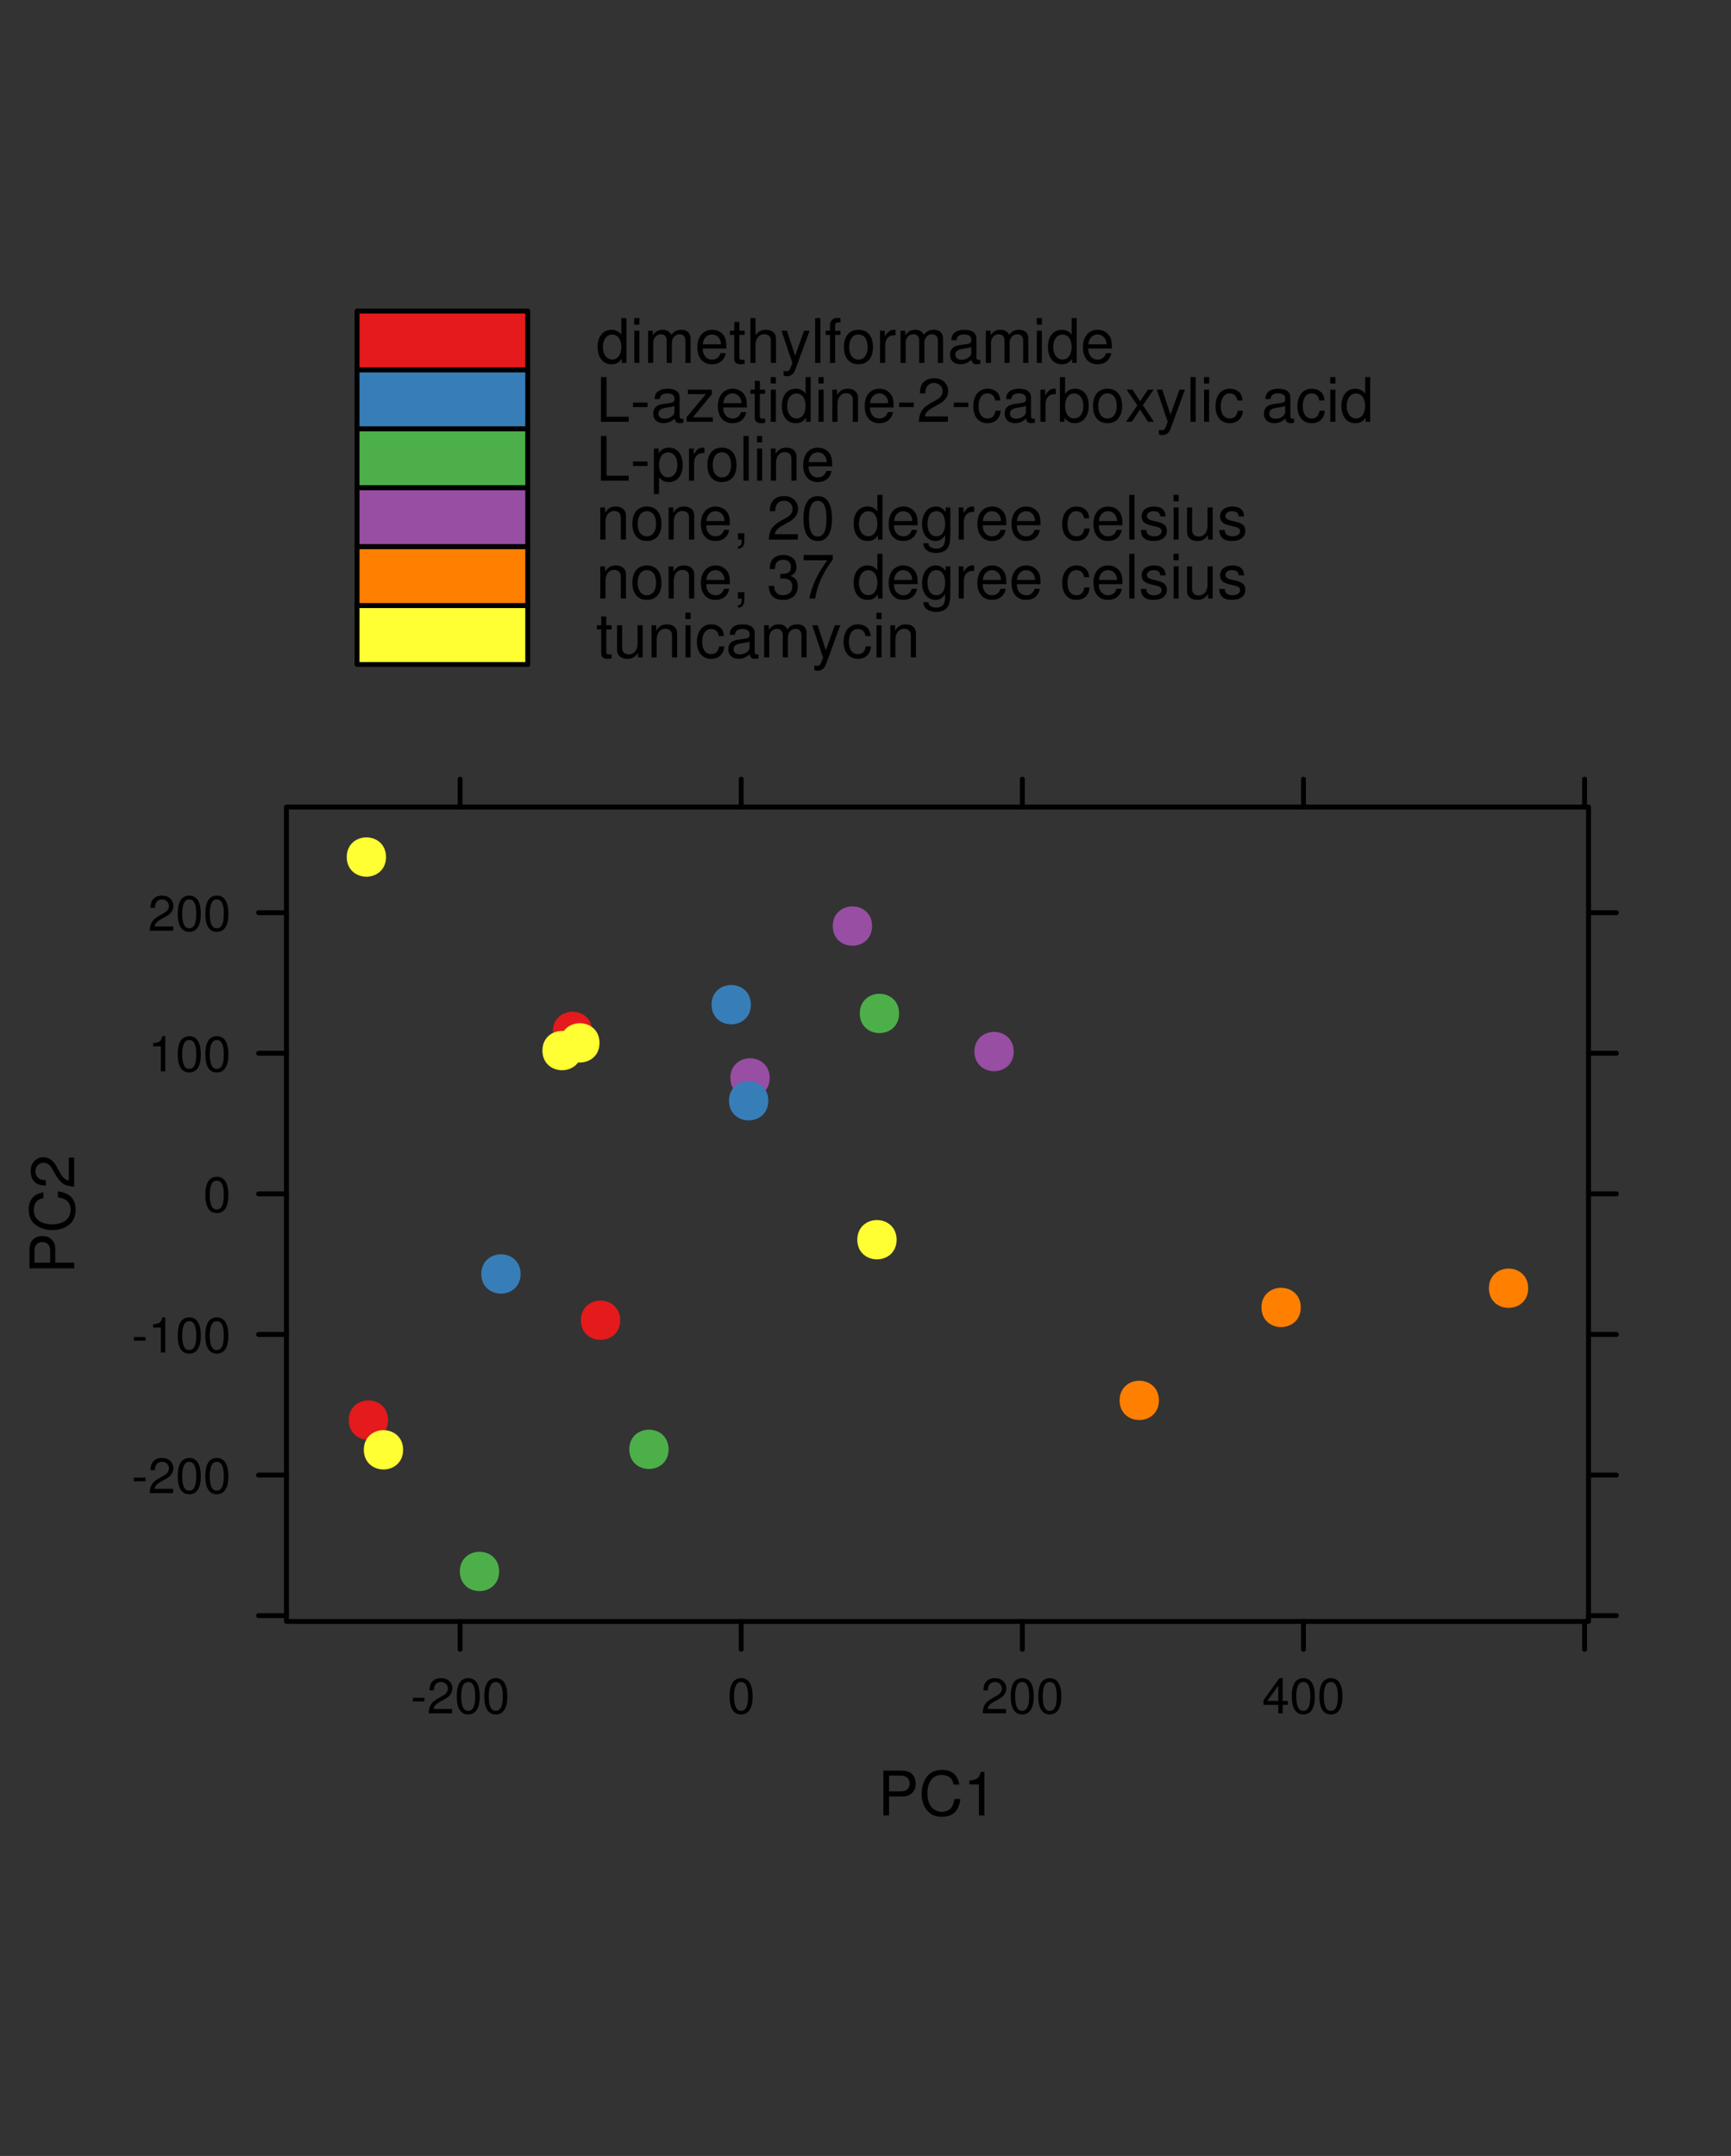 <?xml version="1.0" encoding="UTF-8"?>
<svg xmlns="http://www.w3.org/2000/svg" xmlns:xlink="http://www.w3.org/1999/xlink" width="352.399pt" height="438.799pt" viewBox="0 0 352.399 438.799" version="1.1" id="Fig:pca"><rect x="0" y="0" width="352.399" height="438.799" fill="#333333" stroke="none"/><defs><g><symbol overflow="visible" id="pca-glyph0-0"><path style="stroke:none;" d=""/></symbol><symbol overflow="visible" id="pca-glyph0-1"><path style="stroke:none;" d="M 6.188 -9.109 L 5.156 -9.109 L 5.156 -5.719 C 4.719 -6.391 4.016 -6.734 3.141 -6.734 C 1.438 -6.734 0.328 -5.375 0.328 -3.281 C 0.328 -1.078 1.406 0.281 3.172 0.281 C 4.078 0.281 4.703 -0.047 5.266 -0.859 L 5.266 0 L 6.188 0 L 6.188 -9.109 Z M 3.312 -5.766 C 4.438 -5.766 5.156 -4.766 5.156 -3.203 C 5.156 -1.688 4.422 -0.688 3.328 -0.688 C 2.172 -0.688 1.406 -1.703 1.406 -3.219 C 1.406 -4.75 2.172 -5.766 3.312 -5.766 Z M 3.312 -5.766 "/></symbol><symbol overflow="visible" id="pca-glyph0-2"><path style="stroke:none;" d="M 1.875 -6.547 L 0.844 -6.547 L 0.844 0 L 1.875 0 L 1.875 -6.547 Z M 1.875 -9.109 L 0.828 -9.109 L 0.828 -7.797 L 1.875 -7.797 L 1.875 -9.109 Z M 1.875 -9.109 "/></symbol><symbol overflow="visible" id="pca-glyph0-3"><path style="stroke:none;" d="M 0.875 -6.547 L 0.875 0 L 1.922 0 L 1.922 -4.109 C 1.922 -5.062 2.609 -5.828 3.469 -5.828 C 4.234 -5.828 4.672 -5.344 4.672 -4.516 L 4.672 0 L 5.719 0 L 5.719 -4.109 C 5.719 -5.062 6.406 -5.828 7.266 -5.828 C 8.031 -5.828 8.469 -5.344 8.469 -4.516 L 8.469 0 L 9.531 0 L 9.531 -4.906 C 9.531 -6.094 8.844 -6.734 7.625 -6.734 C 6.75 -6.734 6.219 -6.469 5.609 -5.734 C 5.219 -6.438 4.703 -6.734 3.844 -6.734 C 2.969 -6.734 2.406 -6.406 1.844 -5.625 L 1.844 -6.547 L 0.875 -6.547 Z M 0.875 -6.547 "/></symbol><symbol overflow="visible" id="pca-glyph0-4"><path style="stroke:none;" d="M 6.406 -2.922 C 6.406 -3.922 6.344 -4.531 6.156 -5.016 C 5.719 -6.094 4.719 -6.734 3.5 -6.734 C 1.672 -6.734 0.5 -5.344 0.5 -3.188 C 0.5 -1.031 1.641 0.281 3.469 0.281 C 4.969 0.281 6.016 -0.562 6.281 -1.984 L 5.219 -1.984 C 4.938 -1.125 4.344 -0.672 3.516 -0.672 C 2.844 -0.672 2.281 -0.969 1.938 -1.531 C 1.688 -1.906 1.594 -2.281 1.594 -2.922 L 6.406 -2.922 Z M 1.609 -3.781 C 1.703 -4.984 2.438 -5.781 3.484 -5.781 C 4.516 -5.781 5.297 -4.922 5.297 -3.844 C 5.297 -3.828 5.297 -3.797 5.281 -3.781 L 1.609 -3.781 Z M 1.609 -3.781 "/></symbol><symbol overflow="visible" id="pca-glyph0-5"><path style="stroke:none;" d="M 3.172 -6.547 L 2.094 -6.547 L 2.094 -8.344 L 1.062 -8.344 L 1.062 -6.547 L 0.172 -6.547 L 0.172 -5.703 L 1.062 -5.703 L 1.062 -0.75 C 1.062 -0.094 1.516 0.281 2.328 0.281 C 2.578 0.281 2.828 0.266 3.172 0.203 L 3.172 -0.672 C 3.031 -0.641 2.875 -0.625 2.672 -0.625 C 2.219 -0.625 2.094 -0.75 2.094 -1.219 L 2.094 -5.703 L 3.172 -5.703 L 3.172 -6.547 Z M 3.172 -6.547 "/></symbol><symbol overflow="visible" id="pca-glyph0-6"><path style="stroke:none;" d="M 0.875 -9.109 L 0.875 0 L 1.906 0 L 1.906 -3.609 C 1.906 -4.953 2.609 -5.828 3.688 -5.828 C 4.031 -5.828 4.359 -5.719 4.609 -5.531 C 4.906 -5.312 5.031 -5 5.031 -4.531 L 5.031 0 L 6.078 0 L 6.078 -4.953 C 6.078 -6.047 5.281 -6.734 4.016 -6.734 C 3.094 -6.734 2.531 -6.453 1.906 -5.656 L 1.906 -9.109 L 0.875 -9.109 Z M 0.875 -9.109 "/></symbol><symbol overflow="visible" id="pca-glyph0-7"><path style="stroke:none;" d="M 4.844 -6.547 L 3.031 -1.453 L 1.359 -6.547 L 0.25 -6.547 L 2.469 0.031 L 2.062 1.062 C 1.906 1.531 1.656 1.703 1.219 1.703 C 1.078 1.703 0.906 1.672 0.672 1.625 L 0.672 2.562 C 0.891 2.672 1.094 2.719 1.375 2.719 C 1.719 2.719 2.078 2.609 2.344 2.406 C 2.672 2.172 2.859 1.906 3.062 1.375 L 5.969 -6.547 L 4.844 -6.547 Z M 4.844 -6.547 "/></symbol><symbol overflow="visible" id="pca-glyph0-8"><path style="stroke:none;" d="M 1.906 -9.109 L 0.844 -9.109 L 0.844 0 L 1.906 0 L 1.906 -9.109 Z M 1.906 -9.109 "/></symbol><symbol overflow="visible" id="pca-glyph0-9"><path style="stroke:none;" d="M 3.219 -6.547 L 2.141 -6.547 L 2.141 -7.578 C 2.141 -8.016 2.391 -8.234 2.859 -8.234 C 2.953 -8.234 2.984 -8.234 3.219 -8.219 L 3.219 -9.094 C 2.984 -9.141 2.844 -9.156 2.641 -9.156 C 1.672 -9.156 1.094 -8.594 1.094 -7.656 L 1.094 -6.547 L 0.219 -6.547 L 0.219 -5.703 L 1.094 -5.703 L 1.094 0 L 2.141 0 L 2.141 -5.703 L 3.219 -5.703 L 3.219 -6.547 Z M 3.219 -6.547 "/></symbol><symbol overflow="visible" id="pca-glyph0-10"><path style="stroke:none;" d="M 3.406 -6.734 C 1.562 -6.734 0.453 -5.422 0.453 -3.219 C 0.453 -1.031 1.547 0.281 3.406 0.281 C 5.25 0.281 6.375 -1.031 6.375 -3.172 C 6.375 -5.438 5.281 -6.734 3.406 -6.734 Z M 3.406 -5.781 C 4.594 -5.781 5.281 -4.812 5.281 -3.188 C 5.281 -1.656 4.562 -0.672 3.406 -0.672 C 2.25 -0.672 1.531 -1.641 1.531 -3.219 C 1.531 -4.797 2.25 -5.781 3.406 -5.781 Z M 3.406 -5.781 "/></symbol><symbol overflow="visible" id="pca-glyph0-11"><path style="stroke:none;" d="M 0.859 -6.547 L 0.859 0 L 1.906 0 L 1.906 -3.406 C 1.906 -4.344 2.156 -4.953 2.656 -5.312 C 2.969 -5.547 3.281 -5.625 4.016 -5.641 L 4.016 -6.703 C 3.844 -6.719 3.75 -6.734 3.609 -6.734 C 2.938 -6.734 2.422 -6.344 1.828 -5.359 L 1.828 -6.547 L 0.859 -6.547 Z M 0.859 -6.547 "/></symbol><symbol overflow="visible" id="pca-glyph0-12"><path style="stroke:none;" d="M 6.688 -0.609 C 6.578 -0.594 6.531 -0.594 6.469 -0.594 C 6.094 -0.594 5.906 -0.781 5.906 -1.094 L 5.906 -4.953 C 5.906 -6.109 5.047 -6.734 3.438 -6.734 C 2.484 -6.734 1.703 -6.469 1.266 -5.969 C 0.969 -5.641 0.844 -5.266 0.812 -4.609 L 1.859 -4.609 C 1.953 -5.406 2.422 -5.781 3.406 -5.781 C 4.344 -5.781 4.859 -5.422 4.859 -4.797 L 4.859 -4.531 C 4.859 -4.094 4.594 -3.906 3.781 -3.797 C 2.297 -3.609 2.078 -3.562 1.672 -3.406 C 0.906 -3.094 0.531 -2.5 0.531 -1.656 C 0.531 -0.469 1.344 0.281 2.672 0.281 C 3.5 0.281 4.156 0 4.906 -0.672 C 4.969 -0.016 5.297 0.281 5.969 0.281 C 6.188 0.281 6.344 0.266 6.688 0.172 L 6.688 -0.609 Z M 4.859 -2.062 C 4.859 -1.719 4.766 -1.5 4.453 -1.219 C 4.031 -0.828 3.516 -0.625 2.906 -0.625 C 2.094 -0.625 1.609 -1.016 1.609 -1.672 C 1.609 -2.359 2.078 -2.719 3.188 -2.875 C 4.281 -3.031 4.516 -3.078 4.859 -3.234 L 4.859 -2.062 Z M 4.859 -2.062 "/></symbol><symbol overflow="visible" id="pca-glyph0-13"><path style="stroke:none;" d="M 2.156 -9.109 L 1 -9.109 L 1 0 L 6.656 0 L 6.656 -1.031 L 2.156 -1.031 L 2.156 -9.109 Z M 2.156 -9.109 "/></symbol><symbol overflow="visible" id="pca-glyph0-14"><path style="stroke:none;" d="M 3.547 -3.906 L 0.578 -3.906 L 0.578 -3 L 3.547 -3 L 3.547 -3.906 Z M 3.547 -3.906 "/></symbol><symbol overflow="visible" id="pca-glyph0-15"><path style="stroke:none;" d="M 5.531 -6.547 L 0.656 -6.547 L 0.656 -5.641 L 4.297 -5.641 L 0.391 -0.938 L 0.391 0 L 5.719 0 L 5.719 -0.906 L 1.656 -0.906 L 5.531 -5.625 L 5.531 -6.547 Z M 5.531 -6.547 "/></symbol><symbol overflow="visible" id="pca-glyph0-16"><path style="stroke:none;" d="M 0.875 -6.547 L 0.875 0 L 1.922 0 L 1.922 -3.609 C 1.922 -4.953 2.625 -5.828 3.703 -5.828 C 4.531 -5.828 5.047 -5.328 5.047 -4.531 L 5.047 0 L 6.094 0 L 6.094 -4.953 C 6.094 -6.031 5.281 -6.734 4.016 -6.734 C 3.031 -6.734 2.406 -6.359 1.844 -5.453 L 1.844 -6.547 L 0.875 -6.547 Z M 0.875 -6.547 "/></symbol><symbol overflow="visible" id="pca-glyph0-17"><path style="stroke:none;" d="M 6.328 -1.094 L 1.656 -1.094 C 1.781 -1.812 2.172 -2.281 3.266 -2.906 L 4.516 -3.594 C 5.75 -4.266 6.391 -5.172 6.391 -6.266 C 6.391 -7 6.094 -7.688 5.562 -8.156 C 5.031 -8.641 4.391 -8.859 3.547 -8.859 C 2.422 -8.859 1.594 -8.469 1.094 -7.719 C 0.781 -7.234 0.656 -6.688 0.625 -5.781 L 1.719 -5.781 C 1.766 -6.391 1.844 -6.75 1.984 -7.031 C 2.281 -7.578 2.844 -7.906 3.516 -7.906 C 4.516 -7.906 5.266 -7.188 5.266 -6.234 C 5.266 -5.531 4.844 -4.938 4.062 -4.484 L 2.906 -3.844 C 1.062 -2.781 0.531 -1.953 0.422 0 L 6.328 0 L 6.328 -1.094 Z M 6.328 -1.094 "/></symbol><symbol overflow="visible" id="pca-glyph0-18"><path style="stroke:none;" d="M 5.891 -4.344 C 5.844 -4.984 5.703 -5.406 5.453 -5.766 C 5 -6.375 4.219 -6.734 3.297 -6.734 C 1.531 -6.734 0.391 -5.344 0.391 -3.156 C 0.391 -1.047 1.516 0.281 3.281 0.281 C 4.844 0.281 5.844 -0.656 5.969 -2.25 L 4.906 -2.25 C 4.734 -1.203 4.203 -0.672 3.312 -0.672 C 2.156 -0.672 1.469 -1.609 1.469 -3.156 C 1.469 -4.797 2.156 -5.781 3.281 -5.781 C 4.156 -5.781 4.719 -5.266 4.844 -4.344 L 5.891 -4.344 Z M 5.891 -4.344 "/></symbol><symbol overflow="visible" id="pca-glyph0-19"><path style="stroke:none;" d="M 0.672 -9.109 L 0.672 0 L 1.609 0 L 1.609 -0.844 C 2.109 -0.078 2.781 0.281 3.688 0.281 C 5.406 0.281 6.531 -1.125 6.531 -3.297 C 6.531 -5.422 5.469 -6.734 3.734 -6.734 C 2.844 -6.734 2.203 -6.406 1.719 -5.656 L 1.719 -9.109 L 0.672 -9.109 Z M 3.531 -5.766 C 4.703 -5.766 5.453 -4.75 5.453 -3.188 C 5.453 -1.703 4.672 -0.688 3.531 -0.688 C 2.438 -0.688 1.719 -1.688 1.719 -3.219 C 1.719 -4.766 2.438 -5.766 3.531 -5.766 Z M 3.531 -5.766 "/></symbol><symbol overflow="visible" id="pca-glyph0-20"><path style="stroke:none;" d="M 3.656 -3.391 L 5.844 -6.547 L 4.672 -6.547 L 3.094 -4.172 L 1.531 -6.547 L 0.344 -6.547 L 2.531 -3.344 L 0.219 0 L 1.406 0 L 3.062 -2.516 L 4.703 0 L 5.906 0 L 3.656 -3.391 Z M 3.656 -3.391 "/></symbol><symbol overflow="visible" id="pca-glyph0-21"><path style="stroke:none;" d=""/></symbol><symbol overflow="visible" id="pca-glyph0-22"><path style="stroke:none;" d="M 0.672 2.719 L 1.719 2.719 L 1.719 -0.688 C 2.281 -0.016 2.891 0.281 3.734 0.281 C 5.422 0.281 6.531 -1.078 6.531 -3.156 C 6.531 -5.359 5.469 -6.734 3.719 -6.734 C 2.844 -6.734 2.125 -6.344 1.641 -5.562 L 1.641 -6.547 L 0.672 -6.547 L 0.672 2.719 Z M 3.547 -5.766 C 4.703 -5.766 5.453 -4.75 5.453 -3.188 C 5.453 -1.703 4.688 -0.688 3.547 -0.688 C 2.453 -0.688 1.719 -1.688 1.719 -3.219 C 1.719 -4.766 2.453 -5.766 3.547 -5.766 Z M 3.547 -5.766 "/></symbol><symbol overflow="visible" id="pca-glyph0-23"><path style="stroke:none;" d="M 1.094 -1.297 L 1.094 0 L 1.844 0 L 1.844 0.219 C 1.844 1.094 1.672 1.344 1.094 1.359 L 1.094 1.844 C 1.969 1.844 2.406 1.281 2.406 0.203 L 2.406 -1.297 L 1.094 -1.297 Z M 1.094 -1.297 "/></symbol><symbol overflow="visible" id="pca-glyph0-24"><path style="stroke:none;" d="M 3.438 -8.859 C 2.609 -8.859 1.859 -8.5 1.406 -7.891 C 0.828 -7.109 0.531 -5.922 0.531 -4.281 C 0.531 -1.297 1.531 0.281 3.438 0.281 C 5.312 0.281 6.344 -1.297 6.344 -4.219 C 6.344 -5.938 6.062 -7.094 5.469 -7.891 C 5.016 -8.516 4.281 -8.859 3.438 -8.859 Z M 3.438 -7.891 C 4.625 -7.891 5.219 -6.688 5.219 -4.312 C 5.219 -1.797 4.641 -0.625 3.406 -0.625 C 2.25 -0.625 1.656 -1.844 1.656 -4.281 C 1.656 -6.703 2.25 -7.891 3.438 -7.891 Z M 3.438 -7.891 "/></symbol><symbol overflow="visible" id="pca-glyph0-25"><path style="stroke:none;" d="M 5.156 -6.547 L 5.156 -5.594 C 4.625 -6.375 3.984 -6.734 3.156 -6.734 C 1.484 -6.734 0.359 -5.281 0.359 -3.156 C 0.359 -2.094 0.656 -1.219 1.188 -0.594 C 1.672 -0.031 2.375 0.281 3.062 0.281 C 3.891 0.281 4.469 -0.062 5.047 -0.891 L 5.047 -0.547 C 5.047 0.344 4.938 0.875 4.672 1.234 C 4.406 1.625 3.859 1.844 3.219 1.844 C 2.75 1.844 2.328 1.719 2.031 1.5 C 1.797 1.312 1.703 1.141 1.641 0.75 L 0.578 0.75 C 0.688 1.984 1.656 2.719 3.188 2.719 C 4.156 2.719 5 2.406 5.422 1.891 C 5.922 1.281 6.109 0.469 6.109 -1.078 L 6.109 -6.547 L 5.156 -6.547 Z M 3.266 -5.781 C 4.391 -5.781 5.047 -4.828 5.047 -3.188 C 5.047 -1.625 4.375 -0.672 3.281 -0.672 C 2.141 -0.672 1.453 -1.641 1.453 -3.219 C 1.453 -4.797 2.156 -5.781 3.266 -5.781 Z M 3.266 -5.781 "/></symbol><symbol overflow="visible" id="pca-glyph0-26"><path style="stroke:none;" d="M 5.469 -4.719 C 5.469 -6.016 4.609 -6.734 3.094 -6.734 C 1.578 -6.734 0.594 -5.953 0.594 -4.734 C 0.594 -3.719 1.109 -3.219 2.656 -2.844 L 3.641 -2.609 C 4.359 -2.438 4.656 -2.172 4.656 -1.703 C 4.656 -1.094 4.031 -0.672 3.125 -0.672 C 2.562 -0.672 2.094 -0.844 1.828 -1.109 C 1.656 -1.297 1.594 -1.484 1.531 -1.953 L 0.422 -1.953 C 0.469 -0.438 1.328 0.281 3.031 0.281 C 4.688 0.281 5.734 -0.531 5.734 -1.781 C 5.734 -2.766 5.188 -3.297 3.891 -3.609 L 2.891 -3.844 C 2.031 -4.047 1.672 -4.328 1.672 -4.781 C 1.672 -5.391 2.219 -5.781 3.062 -5.781 C 3.906 -5.781 4.344 -5.406 4.375 -4.719 L 5.469 -4.719 Z M 5.469 -4.719 "/></symbol><symbol overflow="visible" id="pca-glyph0-27"><path style="stroke:none;" d="M 6.031 0 L 6.031 -6.547 L 4.984 -6.547 L 4.984 -2.844 C 4.984 -1.5 4.281 -0.625 3.203 -0.625 C 2.375 -0.625 1.844 -1.125 1.844 -1.906 L 1.844 -6.547 L 0.812 -6.547 L 0.812 -1.5 C 0.812 -0.406 1.625 0.281 2.906 0.281 C 3.859 0.281 4.469 -0.047 5.094 -0.906 L 5.094 0 L 6.031 0 Z M 6.031 0 "/></symbol><symbol overflow="visible" id="pca-glyph0-28"><path style="stroke:none;" d="M 2.766 -4.062 L 2.906 -4.062 L 3.359 -4.078 C 4.578 -4.078 5.203 -3.531 5.203 -2.469 C 5.203 -1.344 4.516 -0.688 3.359 -0.688 C 2.156 -0.688 1.578 -1.281 1.5 -2.578 L 0.406 -2.578 C 0.453 -1.859 0.578 -1.406 0.781 -1 C 1.234 -0.156 2.109 0.281 3.328 0.281 C 5.156 0.281 6.328 -0.797 6.328 -2.469 C 6.328 -3.594 5.891 -4.219 4.828 -4.594 C 5.656 -4.906 6.062 -5.531 6.062 -6.422 C 6.062 -7.953 5.047 -8.859 3.359 -8.859 C 1.578 -8.859 0.625 -7.891 0.594 -6 L 1.688 -6 C 1.703 -6.531 1.75 -6.844 1.891 -7.109 C 2.141 -7.594 2.688 -7.906 3.375 -7.906 C 4.344 -7.906 4.938 -7.328 4.938 -6.391 C 4.938 -5.766 4.719 -5.391 4.219 -5.188 C 3.922 -5.062 3.531 -5.016 2.766 -5 L 2.766 -4.062 Z M 2.766 -4.062 "/></symbol><symbol overflow="visible" id="pca-glyph0-29"><path style="stroke:none;" d="M 6.5 -8.859 L 0.578 -8.859 L 0.578 -7.781 L 5.359 -7.781 C 3.25 -4.766 2.391 -2.906 1.719 0 L 2.906 0 C 3.391 -2.844 4.5 -5.281 6.5 -7.938 L 6.5 -8.859 Z M 6.5 -8.859 "/></symbol><symbol overflow="visible" id="pca-glyph0-30"><path style="stroke:none;" d="M 2.297 -3.859 L 5.156 -3.859 C 5.875 -3.859 6.438 -4.078 6.922 -4.516 C 7.469 -5.016 7.719 -5.594 7.719 -6.438 C 7.719 -8.156 6.703 -9.109 4.906 -9.109 L 1.141 -9.109 L 1.141 0 L 2.297 0 L 2.297 -3.859 Z M 2.297 -4.891 L 2.297 -8.094 L 4.719 -8.094 C 5.844 -8.094 6.5 -7.484 6.5 -6.484 C 6.5 -5.484 5.844 -4.891 4.719 -4.891 L 2.297 -4.891 Z M 2.297 -4.891 "/></symbol><symbol overflow="visible" id="pca-glyph0-31"><path style="stroke:none;" d="M 8.281 -6.281 C 7.906 -8.281 6.766 -9.266 4.766 -9.266 C 3.531 -9.266 2.547 -8.875 1.875 -8.125 C 1.047 -7.219 0.594 -5.922 0.594 -4.453 C 0.594 -2.953 1.062 -1.656 1.922 -0.781 C 2.625 -0.047 3.531 0.281 4.719 0.281 C 6.938 0.281 8.188 -0.906 8.469 -3.328 L 7.266 -3.328 C 7.156 -2.703 7.031 -2.281 6.844 -1.906 C 6.469 -1.156 5.703 -0.734 4.719 -0.734 C 2.906 -0.734 1.766 -2.188 1.766 -4.469 C 1.766 -6.797 2.859 -8.234 4.625 -8.234 C 5.359 -8.234 6.047 -8.016 6.422 -7.656 C 6.766 -7.344 6.953 -6.969 7.094 -6.281 L 8.281 -6.281 Z M 8.281 -6.281 "/></symbol><symbol overflow="visible" id="pca-glyph0-32"><path style="stroke:none;" d="M 3.234 -6.312 L 3.234 0 L 4.344 0 L 4.344 -8.859 L 3.609 -8.859 C 3.219 -7.5 2.969 -7.312 1.281 -7.094 L 1.281 -6.312 L 3.234 -6.312 Z M 3.234 -6.312 "/></symbol><symbol overflow="visible" id="pca-glyph1-0"><path style="stroke:none;" d=""/></symbol><symbol overflow="visible" id="pca-glyph1-1"><path style="stroke:none;" d="M -3.859 -2.297 L -3.859 -5.156 C -3.859 -5.875 -4.078 -6.438 -4.516 -6.922 C -5.016 -7.469 -5.594 -7.719 -6.438 -7.719 C -8.156 -7.719 -9.109 -6.703 -9.109 -4.906 L -9.109 -1.141 L 0 -1.141 L 0 -2.297 L -3.859 -2.297 Z M -4.891 -2.297 L -8.094 -2.297 L -8.094 -4.719 C -8.094 -5.844 -7.484 -6.5 -6.484 -6.5 C -5.484 -6.5 -4.891 -5.844 -4.891 -4.719 L -4.891 -2.297 Z M -4.891 -2.297 "/></symbol><symbol overflow="visible" id="pca-glyph1-2"><path style="stroke:none;" d="M -6.281 -8.281 C -8.281 -7.906 -9.266 -6.766 -9.266 -4.766 C -9.266 -3.531 -8.875 -2.547 -8.125 -1.875 C -7.219 -1.047 -5.922 -0.594 -4.453 -0.594 C -2.953 -0.594 -1.656 -1.062 -0.781 -1.922 C -0.047 -2.625 0.281 -3.531 0.281 -4.719 C 0.281 -6.938 -0.906 -8.188 -3.328 -8.469 L -3.328 -7.266 C -2.703 -7.156 -2.281 -7.031 -1.906 -6.844 C -1.156 -6.469 -0.734 -5.703 -0.734 -4.719 C -0.734 -2.906 -2.188 -1.766 -4.469 -1.766 C -6.797 -1.766 -8.234 -2.859 -8.234 -4.625 C -8.234 -5.359 -8.016 -6.047 -7.656 -6.422 C -7.344 -6.766 -6.969 -6.953 -6.281 -7.094 L -6.281 -8.281 Z M -6.281 -8.281 "/></symbol><symbol overflow="visible" id="pca-glyph1-3"><path style="stroke:none;" d="M -1.094 -6.328 L -1.094 -1.656 C -1.812 -1.781 -2.281 -2.172 -2.906 -3.266 L -3.594 -4.516 C -4.266 -5.75 -5.172 -6.391 -6.266 -6.391 C -7 -6.391 -7.688 -6.094 -8.156 -5.562 C -8.641 -5.031 -8.859 -4.391 -8.859 -3.547 C -8.859 -2.422 -8.469 -1.594 -7.719 -1.094 C -7.234 -0.781 -6.688 -0.656 -5.781 -0.625 L -5.781 -1.719 C -6.391 -1.766 -6.75 -1.844 -7.031 -1.984 C -7.578 -2.281 -7.906 -2.844 -7.906 -3.516 C -7.906 -4.516 -7.188 -5.266 -6.234 -5.266 C -5.531 -5.266 -4.938 -4.844 -4.484 -4.062 L -3.844 -2.906 C -2.781 -1.062 -1.953 -0.531 0 -0.422 L 0 -6.328 L -1.094 -6.328 Z M -1.094 -6.328 "/></symbol><symbol overflow="visible" id="pca-glyph2-0"><path style="stroke:none;" d=""/></symbol><symbol overflow="visible" id="pca-glyph2-1"><path style="stroke:none;" d="M 2.859 -3.156 L 0.469 -3.156 L 0.469 -2.422 L 2.859 -2.422 L 2.859 -3.156 Z M 2.859 -3.156 "/></symbol><symbol overflow="visible" id="pca-glyph2-2"><path style="stroke:none;" d="M 5.109 -0.875 L 1.344 -0.875 C 1.438 -1.469 1.75 -1.844 2.641 -2.359 L 3.641 -2.891 C 4.641 -3.438 5.156 -4.172 5.156 -5.062 C 5.156 -5.656 4.922 -6.203 4.484 -6.594 C 4.062 -6.969 3.547 -7.156 2.859 -7.156 C 1.953 -7.156 1.281 -6.828 0.891 -6.234 C 0.641 -5.844 0.531 -5.406 0.5 -4.672 L 1.391 -4.672 C 1.422 -5.156 1.484 -5.453 1.609 -5.688 C 1.844 -6.109 2.297 -6.375 2.844 -6.375 C 3.641 -6.375 4.25 -5.797 4.25 -5.031 C 4.25 -4.469 3.922 -3.984 3.281 -3.625 L 2.359 -3.094 C 0.859 -2.25 0.422 -1.578 0.344 0 L 5.109 0 L 5.109 -0.875 Z M 5.109 -0.875 "/></symbol><symbol overflow="visible" id="pca-glyph2-3"><path style="stroke:none;" d="M 2.781 -7.156 C 2.109 -7.156 1.5 -6.859 1.125 -6.375 C 0.672 -5.75 0.438 -4.781 0.438 -3.469 C 0.438 -1.047 1.234 0.234 2.781 0.234 C 4.297 0.234 5.125 -1.047 5.125 -3.406 C 5.125 -4.797 4.891 -5.719 4.422 -6.375 C 4.047 -6.875 3.453 -7.156 2.781 -7.156 Z M 2.781 -6.375 C 3.734 -6.375 4.203 -5.406 4.203 -3.484 C 4.203 -1.453 3.75 -0.5 2.75 -0.5 C 1.812 -0.5 1.344 -1.5 1.344 -3.453 C 1.344 -5.406 1.812 -6.375 2.781 -6.375 Z M 2.781 -6.375 "/></symbol><symbol overflow="visible" id="pca-glyph2-4"><path style="stroke:none;" d="M 2.609 -5.094 L 2.609 0 L 3.5 0 L 3.5 -7.156 L 2.922 -7.156 C 2.609 -6.062 2.406 -5.906 1.031 -5.734 L 1.031 -5.094 L 2.609 -5.094 Z M 2.609 -5.094 "/></symbol><symbol overflow="visible" id="pca-glyph2-5"><path style="stroke:none;" d="M 3.297 -1.719 L 3.297 0 L 4.188 0 L 4.188 -1.719 L 5.25 -1.719 L 5.25 -2.516 L 4.188 -2.516 L 4.188 -7.156 L 3.531 -7.156 L 0.281 -2.656 L 0.281 -1.719 L 3.297 -1.719 Z M 3.297 -2.516 L 1.062 -2.516 L 3.297 -5.641 L 3.297 -2.516 Z M 3.297 -2.516 "/></symbol></g><clipPath id="pca-clip1"><path d="M 0 0 L 353.398 0 L 353.398 439.797 L 0 439.797 Z M 0 0 "/></clipPath><clipPath id="pca-clip2"><path d="M 0 0 L 353.398 0 L 353.398 439.797 L 0 439.797 Z M 0 0 "/></clipPath><clipPath id="pca-clip3"><path d="M 0 0 L 353.398 0 L 353.398 439.797 L 0 439.797 Z M 0 0 "/></clipPath><clipPath id="pca-clip4"><path d="M 0 0 L 353.398 0 L 353.398 439.797 L 0 439.797 Z M 0 0 "/></clipPath><clipPath id="pca-clip5"><path d="M 0 0 L 353.398 0 L 353.398 439.797 L 0 439.797 Z M 0 0 "/></clipPath><clipPath id="pca-clip6"><path d="M 0 0 L 353.398 0 L 353.398 439.797 L 0 439.797 Z M 0 0 "/></clipPath><clipPath id="pca-clip7"><path d="M 0 0 L 353.398 0 L 353.398 439.797 L 0 439.797 Z M 0 0 "/></clipPath><clipPath id="pca-clip8"><path d="M 0 0 L 353.398 0 L 353.398 439.797 L 0 439.797 Z M 0 0 "/></clipPath><clipPath id="pca-clip9"><path d="M 0 0 L 353.398 0 L 353.398 439.797 L 0 439.797 Z M 0 0 "/></clipPath><clipPath id="pca-clip10"><path d="M 0 0 L 353.398 0 L 353.398 439.797 L 0 439.797 Z M 0 0 "/></clipPath><clipPath id="pca-clip11"><path d="M 0 0 L 353.398 0 L 353.398 439.797 L 0 439.797 Z M 0 0 "/></clipPath><clipPath id="pca-clip12"><path d="M 0 0 L 353.398 0 L 353.398 439.797 L 0 439.797 Z M 0 0 "/></clipPath><clipPath id="pca-clip13"><path d="M 0 0 L 353.398 0 L 353.398 439.797 L 0 439.797 Z M 0 0 "/></clipPath><clipPath id="pca-clip14"><path d="M 0 0 L 353.398 0 L 353.398 439.797 L 0 439.797 Z M 0 0 "/></clipPath><clipPath id="pca-clip15"><path d="M 0 0 L 353.398 0 L 353.398 439.797 L 0 439.797 Z M 0 0 "/></clipPath><clipPath id="pca-clip16"><path d="M 0 0 L 353.398 0 L 353.398 439.797 L 0 439.797 Z M 0 0 "/></clipPath><clipPath id="pca-clip17"><path d="M 0 0 L 353.398 0 L 353.398 439.797 L 0 439.797 Z M 0 0 "/></clipPath><clipPath id="pca-clip18"><path d="M 58.316 164.254 L 324.391 164.254 L 324.391 331.008 L 58.316 331.008 Z M 58.316 164.254 "/></clipPath><clipPath id="pca-clip19"><path d="M 0 0 L 353.398 0 L 353.398 439.797 L 0 439.797 Z M 0 0 "/></clipPath></defs><g id="surface0"><g clip-path="url(#pca-clip1)" clip-rule="nonzero" type="plot-region" class="plot-region"><path style="fill-rule:nonzero;fill:rgb(89.412%,10.196%,10.98%);fill-opacity:1;stroke-width:1;stroke-linecap:round;stroke-linejoin:round;stroke:rgb(0%,0%,0%);stroke-opacity:1;stroke-miterlimit:10;" d="M 72.688 63.312 L 107.438 63.312 L 107.438 75.301 L 72.688 75.301 Z M 72.688 63.312 " type="plot-point" class="plot-point"/></g><g clip-path="url(#pca-clip2)" clip-rule="nonzero" type="plot-region" class="plot-region"><path style="fill-rule:nonzero;fill:rgb(21.569%,49.412%,72.157%);fill-opacity:1;stroke-width:1;stroke-linecap:round;stroke-linejoin:round;stroke:rgb(0%,0%,0%);stroke-opacity:1;stroke-miterlimit:10;" d="M 72.688 75.301 L 107.438 75.301 L 107.438 87.289 L 72.688 87.289 Z M 72.688 75.301 " type="plot-point" class="plot-point"/></g><g clip-path="url(#pca-clip3)" clip-rule="nonzero" type="plot-region" class="plot-region"><path style="fill-rule:nonzero;fill:rgb(30.196%,68.627%,29.02%);fill-opacity:1;stroke-width:1;stroke-linecap:round;stroke-linejoin:round;stroke:rgb(0%,0%,0%);stroke-opacity:1;stroke-miterlimit:10;" d="M 72.688 87.289 L 107.438 87.289 L 107.438 99.277 L 72.688 99.277 Z M 72.688 87.289 " type="plot-point" class="plot-point"/></g><g clip-path="url(#pca-clip4)" clip-rule="nonzero" type="plot-region" class="plot-region"><path style="fill-rule:nonzero;fill:rgb(59.608%,30.588%,63.922%);fill-opacity:1;stroke-width:1;stroke-linecap:round;stroke-linejoin:round;stroke:rgb(0%,0%,0%);stroke-opacity:1;stroke-miterlimit:10;" d="M 72.688 99.281 L 107.438 99.281 L 107.438 111.27 L 72.688 111.27 Z M 72.688 99.281 " type="plot-point" class="plot-point"/></g><g clip-path="url(#pca-clip5)" clip-rule="nonzero" type="plot-region" class="plot-region"><path style="fill-rule:nonzero;fill:rgb(100%,49.804%,0%);fill-opacity:1;stroke-width:1;stroke-linecap:round;stroke-linejoin:round;stroke:rgb(0%,0%,0%);stroke-opacity:1;stroke-miterlimit:10;" d="M 72.688 111.27 L 107.438 111.27 L 107.438 123.258 L 72.688 123.258 Z M 72.688 111.27 " type="plot-point" class="plot-point"/></g><g clip-path="url(#pca-clip6)" clip-rule="nonzero" type="plot-region" class="plot-region"><path style="fill-rule:nonzero;fill:rgb(100%,100%,20%);fill-opacity:1;stroke-width:1;stroke-linecap:round;stroke-linejoin:round;stroke:rgb(0%,0%,0%);stroke-opacity:1;stroke-miterlimit:10;" d="M 72.688 123.258 L 107.438 123.258 L 107.438 135.246 L 72.688 135.246 Z M 72.688 123.258 " type="plot-point" class="plot-point"/></g><g clip-path="url(#pca-clip7)" clip-rule="nonzero"><g style="fill:rgb(0%,0%,0%);fill-opacity:1;"><use xlink:href="#pca-glyph0-1" x="121.336" y="73.859"/><use xlink:href="#pca-glyph0-2" x="128.286" y="73.859"/><use xlink:href="#pca-glyph0-3" x="131.061" y="73.859"/><use xlink:href="#pca-glyph0-4" x="141.474" y="73.859"/><use xlink:href="#pca-glyph0-5" x="148.424" y="73.859"/><use xlink:href="#pca-glyph0-6" x="151.899" y="73.859"/><use xlink:href="#pca-glyph0-7" x="158.849" y="73.859"/><use xlink:href="#pca-glyph0-8" x="165.099" y="73.859"/><use xlink:href="#pca-glyph0-9" x="167.874" y="73.859"/><use xlink:href="#pca-glyph0-10" x="171.349" y="73.859"/><use xlink:href="#pca-glyph0-11" x="178.299" y="73.859"/><use xlink:href="#pca-glyph0-3" x="182.461" y="73.859"/><use xlink:href="#pca-glyph0-12" x="192.874" y="73.859"/><use xlink:href="#pca-glyph0-3" x="199.824" y="73.859"/><use xlink:href="#pca-glyph0-2" x="210.236" y="73.859"/><use xlink:href="#pca-glyph0-1" x="213.011" y="73.859"/><use xlink:href="#pca-glyph0-4" x="219.961" y="73.859"/></g></g><g clip-path="url(#pca-clip8)" clip-rule="nonzero"><g style="fill:rgb(0%,0%,0%);fill-opacity:1;"><use xlink:href="#pca-glyph0-13" x="121.336" y="85.852"/><use xlink:href="#pca-glyph0-14" x="128.286" y="85.852"/><use xlink:href="#pca-glyph0-12" x="132.448" y="85.852"/><use xlink:href="#pca-glyph0-15" x="139.399" y="85.852"/><use xlink:href="#pca-glyph0-4" x="145.649" y="85.852"/><use xlink:href="#pca-glyph0-5" x="152.599" y="85.852"/><use xlink:href="#pca-glyph0-2" x="156.074" y="85.852"/><use xlink:href="#pca-glyph0-1" x="158.849" y="85.852"/><use xlink:href="#pca-glyph0-2" x="165.799" y="85.852"/><use xlink:href="#pca-glyph0-16" x="168.574" y="85.852"/><use xlink:href="#pca-glyph0-4" x="175.524" y="85.852"/><use xlink:href="#pca-glyph0-14" x="182.474" y="85.852"/><use xlink:href="#pca-glyph0-17" x="186.636" y="85.852"/><use xlink:href="#pca-glyph0-14" x="193.586" y="85.852"/><use xlink:href="#pca-glyph0-18" x="197.749" y="85.852"/><use xlink:href="#pca-glyph0-12" x="203.999" y="85.852"/><use xlink:href="#pca-glyph0-11" x="210.949" y="85.852"/><use xlink:href="#pca-glyph0-19" x="215.111" y="85.852"/><use xlink:href="#pca-glyph0-10" x="222.061" y="85.852"/><use xlink:href="#pca-glyph0-20" x="229.011" y="85.852"/><use xlink:href="#pca-glyph0-7" x="235.261" y="85.852"/><use xlink:href="#pca-glyph0-8" x="241.511" y="85.852"/><use xlink:href="#pca-glyph0-2" x="244.286" y="85.852"/><use xlink:href="#pca-glyph0-18" x="247.061" y="85.852"/><use xlink:href="#pca-glyph0-21" x="253.311" y="85.852"/><use xlink:href="#pca-glyph0-12" x="256.786" y="85.852"/><use xlink:href="#pca-glyph0-18" x="263.737" y="85.852"/><use xlink:href="#pca-glyph0-2" x="269.987" y="85.852"/><use xlink:href="#pca-glyph0-1" x="272.762" y="85.852"/></g></g><g clip-path="url(#pca-clip9)" clip-rule="nonzero"><g style="fill:rgb(0%,0%,0%);fill-opacity:1;"><use xlink:href="#pca-glyph0-13" x="121.336" y="97.84"/><use xlink:href="#pca-glyph0-14" x="128.286" y="97.84"/><use xlink:href="#pca-glyph0-22" x="132.448" y="97.84"/><use xlink:href="#pca-glyph0-11" x="139.399" y="97.84"/><use xlink:href="#pca-glyph0-10" x="143.561" y="97.84"/><use xlink:href="#pca-glyph0-8" x="150.511" y="97.84"/><use xlink:href="#pca-glyph0-2" x="153.286" y="97.84"/><use xlink:href="#pca-glyph0-16" x="156.061" y="97.84"/><use xlink:href="#pca-glyph0-4" x="163.011" y="97.84"/></g></g><g clip-path="url(#pca-clip10)" clip-rule="nonzero"><g style="fill:rgb(0%,0%,0%);fill-opacity:1;"><use xlink:href="#pca-glyph0-16" x="121.336" y="109.828"/><use xlink:href="#pca-glyph0-10" x="128.286" y="109.828"/><use xlink:href="#pca-glyph0-16" x="135.236" y="109.828"/><use xlink:href="#pca-glyph0-4" x="142.186" y="109.828"/><use xlink:href="#pca-glyph0-23" x="149.136" y="109.828"/><use xlink:href="#pca-glyph0-21" x="152.611" y="109.828"/><use xlink:href="#pca-glyph0-17" x="156.086" y="109.828"/><use xlink:href="#pca-glyph0-24" x="163.036" y="109.828"/><use xlink:href="#pca-glyph0-21" x="169.986" y="109.828"/><use xlink:href="#pca-glyph0-1" x="173.461" y="109.828"/><use xlink:href="#pca-glyph0-4" x="180.411" y="109.828"/><use xlink:href="#pca-glyph0-25" x="187.361" y="109.828"/><use xlink:href="#pca-glyph0-11" x="194.311" y="109.828"/><use xlink:href="#pca-glyph0-4" x="198.474" y="109.828"/><use xlink:href="#pca-glyph0-4" x="205.424" y="109.828"/><use xlink:href="#pca-glyph0-21" x="212.374" y="109.828"/><use xlink:href="#pca-glyph0-18" x="215.849" y="109.828"/><use xlink:href="#pca-glyph0-4" x="222.099" y="109.828"/><use xlink:href="#pca-glyph0-8" x="229.049" y="109.828"/><use xlink:href="#pca-glyph0-26" x="231.824" y="109.828"/><use xlink:href="#pca-glyph0-2" x="238.074" y="109.828"/><use xlink:href="#pca-glyph0-27" x="240.849" y="109.828"/><use xlink:href="#pca-glyph0-26" x="247.799" y="109.828"/></g></g><g clip-path="url(#pca-clip11)" clip-rule="nonzero"><g style="fill:rgb(0%,0%,0%);fill-opacity:1;"><use xlink:href="#pca-glyph0-16" x="121.336" y="121.82"/><use xlink:href="#pca-glyph0-10" x="128.286" y="121.82"/><use xlink:href="#pca-glyph0-16" x="135.236" y="121.82"/><use xlink:href="#pca-glyph0-4" x="142.186" y="121.82"/><use xlink:href="#pca-glyph0-23" x="149.136" y="121.82"/><use xlink:href="#pca-glyph0-21" x="152.611" y="121.82"/><use xlink:href="#pca-glyph0-28" x="156.086" y="121.82"/><use xlink:href="#pca-glyph0-29" x="163.036" y="121.82"/><use xlink:href="#pca-glyph0-21" x="169.986" y="121.82"/><use xlink:href="#pca-glyph0-1" x="173.461" y="121.82"/><use xlink:href="#pca-glyph0-4" x="180.411" y="121.82"/><use xlink:href="#pca-glyph0-25" x="187.361" y="121.82"/><use xlink:href="#pca-glyph0-11" x="194.311" y="121.82"/><use xlink:href="#pca-glyph0-4" x="198.474" y="121.82"/><use xlink:href="#pca-glyph0-4" x="205.424" y="121.82"/><use xlink:href="#pca-glyph0-21" x="212.374" y="121.82"/><use xlink:href="#pca-glyph0-18" x="215.849" y="121.82"/><use xlink:href="#pca-glyph0-4" x="222.099" y="121.82"/><use xlink:href="#pca-glyph0-8" x="229.049" y="121.82"/><use xlink:href="#pca-glyph0-26" x="231.824" y="121.82"/><use xlink:href="#pca-glyph0-2" x="238.074" y="121.82"/><use xlink:href="#pca-glyph0-27" x="240.849" y="121.82"/><use xlink:href="#pca-glyph0-26" x="247.799" y="121.82"/></g></g><g clip-path="url(#pca-clip12)" clip-rule="nonzero"><g style="fill:rgb(0%,0%,0%);fill-opacity:1;"><use xlink:href="#pca-glyph0-5" x="121.336" y="133.809"/><use xlink:href="#pca-glyph0-27" x="124.811" y="133.809"/><use xlink:href="#pca-glyph0-16" x="131.761" y="133.809"/><use xlink:href="#pca-glyph0-2" x="138.711" y="133.809"/><use xlink:href="#pca-glyph0-18" x="141.486" y="133.809"/><use xlink:href="#pca-glyph0-12" x="147.736" y="133.809"/><use xlink:href="#pca-glyph0-3" x="154.686" y="133.809"/><use xlink:href="#pca-glyph0-7" x="165.099" y="133.809"/><use xlink:href="#pca-glyph0-18" x="171.349" y="133.809"/><use xlink:href="#pca-glyph0-2" x="177.599" y="133.809"/><use xlink:href="#pca-glyph0-16" x="180.374" y="133.809"/></g></g><g clip-path="url(#pca-clip13)" clip-rule="nonzero"><g style="fill:rgb(0%,0%,0%);fill-opacity:1;"><use xlink:href="#pca-glyph0-30" x="178.695" y="369.488"/><use xlink:href="#pca-glyph0-31" x="187.033" y="369.488"/><use xlink:href="#pca-glyph0-32" x="196.058" y="369.488"/></g></g><g clip-path="url(#pca-clip14)" clip-rule="nonzero"><g style="fill:rgb(0%,0%,0%);fill-opacity:1;"><use xlink:href="#pca-glyph1-1" x="15.109" y="259.289"/><use xlink:href="#pca-glyph1-2" x="15.109" y="250.952"/><use xlink:href="#pca-glyph1-3" x="15.109" y="241.926"/></g></g><g clip-path="url(#pca-clip15)" clip-rule="nonzero" type="plot-region" class="plot-region"><path style="fill:none;stroke-width:1;stroke-linecap:round;stroke-linejoin:round;stroke:rgb(0%,0%,0%);stroke-opacity:1;stroke-miterlimit:10;" d="M 93.668 164.254 L 93.668 158.586 " type="plot-point" class="plot-point"/><path style="fill:none;stroke-width:1;stroke-linecap:round;stroke-linejoin:round;stroke:rgb(0%,0%,0%);stroke-opacity:1;stroke-miterlimit:10;" d="M 150.898 164.254 L 150.898 158.586 " type="plot-point" class="plot-point"/><path style="fill:none;stroke-width:1;stroke-linecap:round;stroke-linejoin:round;stroke:rgb(0%,0%,0%);stroke-opacity:1;stroke-miterlimit:10;" d="M 208.129 164.254 L 208.129 158.586 " type="plot-point" class="plot-point"/><path style="fill:none;stroke-width:1;stroke-linecap:round;stroke-linejoin:round;stroke:rgb(0%,0%,0%);stroke-opacity:1;stroke-miterlimit:10;" d="M 265.359 164.254 L 265.359 158.586 " type="plot-point" class="plot-point"/><path style="fill:none;stroke-width:1;stroke-linecap:round;stroke-linejoin:round;stroke:rgb(0%,0%,0%);stroke-opacity:1;stroke-miterlimit:10;" d="M 322.59 164.254 L 322.59 158.586 " type="plot-point" class="plot-point"/></g><g clip-path="url(#pca-clip16)" clip-rule="nonzero"><path style="fill:none;stroke-width:1;stroke-linecap:round;stroke-linejoin:round;stroke:rgb(0%,0%,0%);stroke-opacity:1;stroke-miterlimit:10;" d="M 58.316 328.828 L 52.645 328.828 "/><path style="fill:none;stroke-width:1;stroke-linecap:round;stroke-linejoin:round;stroke:rgb(0%,0%,0%);stroke-opacity:1;stroke-miterlimit:10;" d="M 58.316 300.215 L 52.645 300.215 "/><path style="fill:none;stroke-width:1;stroke-linecap:round;stroke-linejoin:round;stroke:rgb(0%,0%,0%);stroke-opacity:1;stroke-miterlimit:10;" d="M 58.316 271.598 L 52.645 271.598 "/><path style="fill:none;stroke-width:1;stroke-linecap:round;stroke-linejoin:round;stroke:rgb(0%,0%,0%);stroke-opacity:1;stroke-miterlimit:10;" d="M 58.316 242.984 L 52.645 242.984 "/><path style="fill:none;stroke-width:1;stroke-linecap:round;stroke-linejoin:round;stroke:rgb(0%,0%,0%);stroke-opacity:1;stroke-miterlimit:10;" d="M 58.316 214.367 L 52.645 214.367 "/><path style="fill:none;stroke-width:1;stroke-linecap:round;stroke-linejoin:round;stroke:rgb(0%,0%,0%);stroke-opacity:1;stroke-miterlimit:10;" d="M 58.316 185.754 L 52.645 185.754 "/><g style="fill:rgb(0%,0%,0%);fill-opacity:1;"><use xlink:href="#pca-glyph2-1" x="26.777" y="303.895"/><use xlink:href="#pca-glyph2-2" x="30.139" y="303.895"/><use xlink:href="#pca-glyph2-3" x="35.751" y="303.895"/><use xlink:href="#pca-glyph2-3" x="41.363" y="303.895"/></g><g style="fill:rgb(0%,0%,0%);fill-opacity:1;"><use xlink:href="#pca-glyph2-1" x="26.777" y="275.277"/><use xlink:href="#pca-glyph2-4" x="30.139" y="275.277"/><use xlink:href="#pca-glyph2-3" x="35.751" y="275.277"/><use xlink:href="#pca-glyph2-3" x="41.363" y="275.277"/></g><g style="fill:rgb(0%,0%,0%);fill-opacity:1;"><use xlink:href="#pca-glyph2-3" x="41.363" y="246.664"/></g><g style="fill:rgb(0%,0%,0%);fill-opacity:1;"><use xlink:href="#pca-glyph2-4" x="30.141" y="218.047"/><use xlink:href="#pca-glyph2-3" x="35.753" y="218.047"/><use xlink:href="#pca-glyph2-3" x="41.365" y="218.047"/></g><g style="fill:rgb(0%,0%,0%);fill-opacity:1;"><use xlink:href="#pca-glyph2-2" x="30.141" y="189.434"/><use xlink:href="#pca-glyph2-3" x="35.753" y="189.434"/><use xlink:href="#pca-glyph2-3" x="41.365" y="189.434"/></g></g><g clip-path="url(#pca-clip17)" clip-rule="nonzero"><path style="fill:none;stroke-width:1;stroke-linecap:round;stroke-linejoin:round;stroke:rgb(0%,0%,0%);stroke-opacity:1;stroke-miterlimit:10;" d="M 93.668 330.012 L 93.668 335.68 "/><path style="fill:none;stroke-width:1;stroke-linecap:round;stroke-linejoin:round;stroke:rgb(0%,0%,0%);stroke-opacity:1;stroke-miterlimit:10;" d="M 150.898 330.012 L 150.898 335.68 "/><path style="fill:none;stroke-width:1;stroke-linecap:round;stroke-linejoin:round;stroke:rgb(0%,0%,0%);stroke-opacity:1;stroke-miterlimit:10;" d="M 208.129 330.012 L 208.129 335.68 "/><path style="fill:none;stroke-width:1;stroke-linecap:round;stroke-linejoin:round;stroke:rgb(0%,0%,0%);stroke-opacity:1;stroke-miterlimit:10;" d="M 265.359 330.012 L 265.359 335.68 "/><path style="fill:none;stroke-width:1;stroke-linecap:round;stroke-linejoin:round;stroke:rgb(0%,0%,0%);stroke-opacity:1;stroke-miterlimit:10;" d="M 322.59 330.012 L 322.59 335.68 "/><g style="fill:rgb(0%,0%,0%);fill-opacity:1;"><use xlink:href="#pca-glyph2-1" x="83.57" y="348.707"/><use xlink:href="#pca-glyph2-2" x="86.932" y="348.707"/><use xlink:href="#pca-glyph2-3" x="92.544" y="348.707"/><use xlink:href="#pca-glyph2-3" x="98.156" y="348.707"/></g><g style="fill:rgb(0%,0%,0%);fill-opacity:1;"><use xlink:href="#pca-glyph2-3" x="148.094" y="348.707"/></g><g style="fill:rgb(0%,0%,0%);fill-opacity:1;"><use xlink:href="#pca-glyph2-2" x="199.711" y="348.707"/><use xlink:href="#pca-glyph2-3" x="205.323" y="348.707"/><use xlink:href="#pca-glyph2-3" x="210.935" y="348.707"/></g><g style="fill:rgb(0%,0%,0%);fill-opacity:1;"><use xlink:href="#pca-glyph2-5" x="256.941" y="348.707"/><use xlink:href="#pca-glyph2-3" x="262.553" y="348.707"/><use xlink:href="#pca-glyph2-3" x="268.166" y="348.707"/></g><path style="fill:none;stroke-width:1;stroke-linecap:round;stroke-linejoin:round;stroke:rgb(0%,0%,0%);stroke-opacity:1;stroke-miterlimit:10;" d="M 323.391 328.828 L 329.059 328.828 "/><path style="fill:none;stroke-width:1;stroke-linecap:round;stroke-linejoin:round;stroke:rgb(0%,0%,0%);stroke-opacity:1;stroke-miterlimit:10;" d="M 323.391 300.215 L 329.059 300.215 "/><path style="fill:none;stroke-width:1;stroke-linecap:round;stroke-linejoin:round;stroke:rgb(0%,0%,0%);stroke-opacity:1;stroke-miterlimit:10;" d="M 323.391 271.598 L 329.059 271.598 "/><path style="fill:none;stroke-width:1;stroke-linecap:round;stroke-linejoin:round;stroke:rgb(0%,0%,0%);stroke-opacity:1;stroke-miterlimit:10;" d="M 323.391 242.984 L 329.059 242.984 "/><path style="fill:none;stroke-width:1;stroke-linecap:round;stroke-linejoin:round;stroke:rgb(0%,0%,0%);stroke-opacity:1;stroke-miterlimit:10;" d="M 323.391 214.367 L 329.059 214.367 "/><path style="fill:none;stroke-width:1;stroke-linecap:round;stroke-linejoin:round;stroke:rgb(0%,0%,0%);stroke-opacity:1;stroke-miterlimit:10;" d="M 323.391 185.754 L 329.059 185.754 "/></g><g clip-path="url(#pca-clip18)" clip-rule="nonzero" type="plot-region" class="plot-region"><path style="fill-rule:nonzero;fill:rgb(30.196%,68.627%,29.02%);fill-opacity:1;stroke-width:1;stroke-linecap:round;stroke-linejoin:round;stroke:rgb(30.196%,68.627%,29.02%);stroke-opacity:1;stroke-miterlimit:10;" d="M 135.613 294.98 C 135.613 299.645 128.613 299.645 128.613 294.98 C 128.613 290.312 135.613 290.312 135.613 294.98 " type="plot-point" class="plot-point"/><path style="fill-rule:nonzero;fill:rgb(30.196%,68.627%,29.02%);fill-opacity:1;stroke-width:1;stroke-linecap:round;stroke-linejoin:round;stroke:rgb(30.196%,68.627%,29.02%);stroke-opacity:1;stroke-miterlimit:10;" d="M 182.539 206.266 C 182.539 210.934 175.539 210.934 175.539 206.266 C 175.539 201.598 182.539 201.598 182.539 206.266 " type="plot-point" class="plot-point"/><path style="fill-rule:nonzero;fill:rgb(30.196%,68.627%,29.02%);fill-opacity:1;stroke-width:1;stroke-linecap:round;stroke-linejoin:round;stroke:rgb(30.196%,68.627%,29.02%);stroke-opacity:1;stroke-miterlimit:10;" d="M 101.113 319.832 C 101.113 324.5 94.113 324.5 94.113 319.832 C 94.113 315.164 101.113 315.164 101.113 319.832 " type="plot-point" class="plot-point"/><path style="fill-rule:nonzero;fill:rgb(89.412%,10.196%,10.98%);fill-opacity:1;stroke-width:1;stroke-linecap:round;stroke-linejoin:round;stroke:rgb(89.412%,10.196%,10.98%);stroke-opacity:1;stroke-miterlimit:10;" d="M 78.504 289.035 C 78.504 293.703 71.504 293.703 71.504 289.035 C 71.504 284.367 78.504 284.367 78.504 289.035 " type="plot-point" class="plot-point"/><path style="fill-rule:nonzero;fill:rgb(89.412%,10.196%,10.98%);fill-opacity:1;stroke-width:1;stroke-linecap:round;stroke-linejoin:round;stroke:rgb(89.412%,10.196%,10.98%);stroke-opacity:1;stroke-miterlimit:10;" d="M 125.758 268.707 C 125.758 273.375 118.758 273.375 118.758 268.707 C 118.758 264.039 125.758 264.039 125.758 268.707 " type="plot-point" class="plot-point"/><path style="fill-rule:nonzero;fill:rgb(89.412%,10.196%,10.98%);fill-opacity:1;stroke-width:1;stroke-linecap:round;stroke-linejoin:round;stroke:rgb(89.412%,10.196%,10.98%);stroke-opacity:1;stroke-miterlimit:10;" d="M 120.059 209.918 C 120.059 214.586 113.059 214.586 113.059 209.918 C 113.059 205.254 120.059 205.254 120.059 209.918 " type="plot-point" class="plot-point"/><path style="fill-rule:nonzero;fill:rgb(100%,49.804%,0%);fill-opacity:1;stroke-width:1;stroke-linecap:round;stroke-linejoin:round;stroke:rgb(100%,49.804%,0%);stroke-opacity:1;stroke-miterlimit:10;" d="M 310.613 262.195 C 310.613 266.859 303.613 266.859 303.613 262.195 C 303.613 257.527 310.613 257.527 310.613 262.195 " type="plot-point" class="plot-point"/><path style="fill-rule:nonzero;fill:rgb(100%,49.804%,0%);fill-opacity:1;stroke-width:1;stroke-linecap:round;stroke-linejoin:round;stroke:rgb(100%,49.804%,0%);stroke-opacity:1;stroke-miterlimit:10;" d="M 264.309 266.102 C 264.309 270.77 257.309 270.77 257.309 266.102 C 257.309 261.434 264.309 261.434 264.309 266.102 " type="plot-point" class="plot-point"/><path style="fill-rule:nonzero;fill:rgb(100%,49.804%,0%);fill-opacity:1;stroke-width:1;stroke-linecap:round;stroke-linejoin:round;stroke:rgb(100%,49.804%,0%);stroke-opacity:1;stroke-miterlimit:10;" d="M 235.434 285.02 C 235.434 289.688 228.434 289.688 228.434 285.02 C 228.434 280.352 235.434 280.352 235.434 285.02 " type="plot-point" class="plot-point"/><path style="fill-rule:nonzero;fill:rgb(59.608%,30.588%,63.922%);fill-opacity:1;stroke-width:1;stroke-linecap:round;stroke-linejoin:round;stroke:rgb(59.608%,30.588%,63.922%);stroke-opacity:1;stroke-miterlimit:10;" d="M 156.191 219.391 C 156.191 224.059 149.191 224.059 149.191 219.391 C 149.191 214.727 156.191 214.727 156.191 219.391 " type="plot-point" class="plot-point"/><path style="fill-rule:nonzero;fill:rgb(59.608%,30.588%,63.922%);fill-opacity:1;stroke-width:1;stroke-linecap:round;stroke-linejoin:round;stroke:rgb(59.608%,30.588%,63.922%);stroke-opacity:1;stroke-miterlimit:10;" d="M 177.035 188.48 C 177.035 193.148 170.035 193.148 170.035 188.48 C 170.035 183.812 177.035 183.812 177.035 188.48 " type="plot-point" class="plot-point"/><path style="fill-rule:nonzero;fill:rgb(59.608%,30.588%,63.922%);fill-opacity:1;stroke-width:1;stroke-linecap:round;stroke-linejoin:round;stroke:rgb(59.608%,30.588%,63.922%);stroke-opacity:1;stroke-miterlimit:10;" d="M 205.875 214.02 C 205.875 218.688 198.875 218.688 198.875 214.02 C 198.875 209.355 205.875 209.355 205.875 214.02 " type="plot-point" class="plot-point"/><path style="fill-rule:nonzero;fill:rgb(21.569%,49.412%,72.157%);fill-opacity:1;stroke-width:1;stroke-linecap:round;stroke-linejoin:round;stroke:rgb(21.569%,49.412%,72.157%);stroke-opacity:1;stroke-miterlimit:10;" d="M 152.363 204.477 C 152.363 209.145 145.363 209.145 145.363 204.477 C 145.363 199.809 152.363 199.809 152.363 204.477 " type="plot-point" class="plot-point"/><path style="fill-rule:nonzero;fill:rgb(21.569%,49.412%,72.157%);fill-opacity:1;stroke-width:1;stroke-linecap:round;stroke-linejoin:round;stroke:rgb(21.569%,49.412%,72.157%);stroke-opacity:1;stroke-miterlimit:10;" d="M 155.914 224.035 C 155.914 228.703 148.914 228.703 148.914 224.035 C 148.914 219.367 155.914 219.367 155.914 224.035 " type="plot-point" class="plot-point"/><path style="fill-rule:nonzero;fill:rgb(21.569%,49.412%,72.157%);fill-opacity:1;stroke-width:1;stroke-linecap:round;stroke-linejoin:round;stroke:rgb(21.569%,49.412%,72.157%);stroke-opacity:1;stroke-miterlimit:10;" d="M 105.484 259.289 C 105.484 263.953 98.484 263.953 98.484 259.289 C 98.484 254.621 105.484 254.621 105.484 259.289 " type="plot-point" class="plot-point"/><path style="fill-rule:nonzero;fill:rgb(100%,100%,20%);fill-opacity:1;stroke-width:1;stroke-linecap:round;stroke-linejoin:round;stroke:rgb(100%,100%,20%);stroke-opacity:1;stroke-miterlimit:10;" d="M 121.551 212.258 C 121.551 216.922 114.551 216.922 114.551 212.258 C 114.551 207.59 121.551 207.59 121.551 212.258 " type="plot-point" class="plot-point"/><path style="fill-rule:nonzero;fill:rgb(100%,100%,20%);fill-opacity:1;stroke-width:1;stroke-linecap:round;stroke-linejoin:round;stroke:rgb(100%,100%,20%);stroke-opacity:1;stroke-miterlimit:10;" d="M 117.926 213.824 C 117.926 218.492 110.926 218.492 110.926 213.824 C 110.926 209.156 117.926 209.156 117.926 213.824 " type="plot-point" class="plot-point"/><path style="fill-rule:nonzero;fill:rgb(100%,100%,20%);fill-opacity:1;stroke-width:1;stroke-linecap:round;stroke-linejoin:round;stroke:rgb(100%,100%,20%);stroke-opacity:1;stroke-miterlimit:10;" d="M 78.09 174.434 C 78.09 179.102 71.09 179.102 71.09 174.434 C 71.09 169.766 78.09 169.766 78.09 174.434 " type="plot-point" class="plot-point"/><path style="fill-rule:nonzero;fill:rgb(100%,100%,20%);fill-opacity:1;stroke-width:1;stroke-linecap:round;stroke-linejoin:round;stroke:rgb(100%,100%,20%);stroke-opacity:1;stroke-miterlimit:10;" d="M 81.566 295.078 C 81.566 299.746 74.566 299.746 74.566 295.078 C 74.566 290.41 81.566 290.41 81.566 295.078 " type="plot-point" class="plot-point"/><path style="fill-rule:nonzero;fill:rgb(100%,100%,20%);fill-opacity:1;stroke-width:1;stroke-linecap:round;stroke-linejoin:round;stroke:rgb(100%,100%,20%);stroke-opacity:1;stroke-miterlimit:10;" d="M 182.031 252.32 C 182.031 256.984 175.031 256.984 175.031 252.32 C 175.031 247.652 182.031 247.652 182.031 252.32 " type="plot-point" class="plot-point"/></g><g clip-path="url(#pca-clip19)" clip-rule="nonzero" type="plot-region" class="plot-region"><path style="fill:none;stroke-width:1;stroke-linecap:round;stroke-linejoin:round;stroke:rgb(0%,0%,0%);stroke-opacity:1;stroke-miterlimit:10;" d="M 58.316 164.254 L 323.391 164.254 L 323.391 330.008 L 58.316 330.008 Z M 58.316 164.254 " type="plot-point" class="plot-point"/></g></g></svg>
